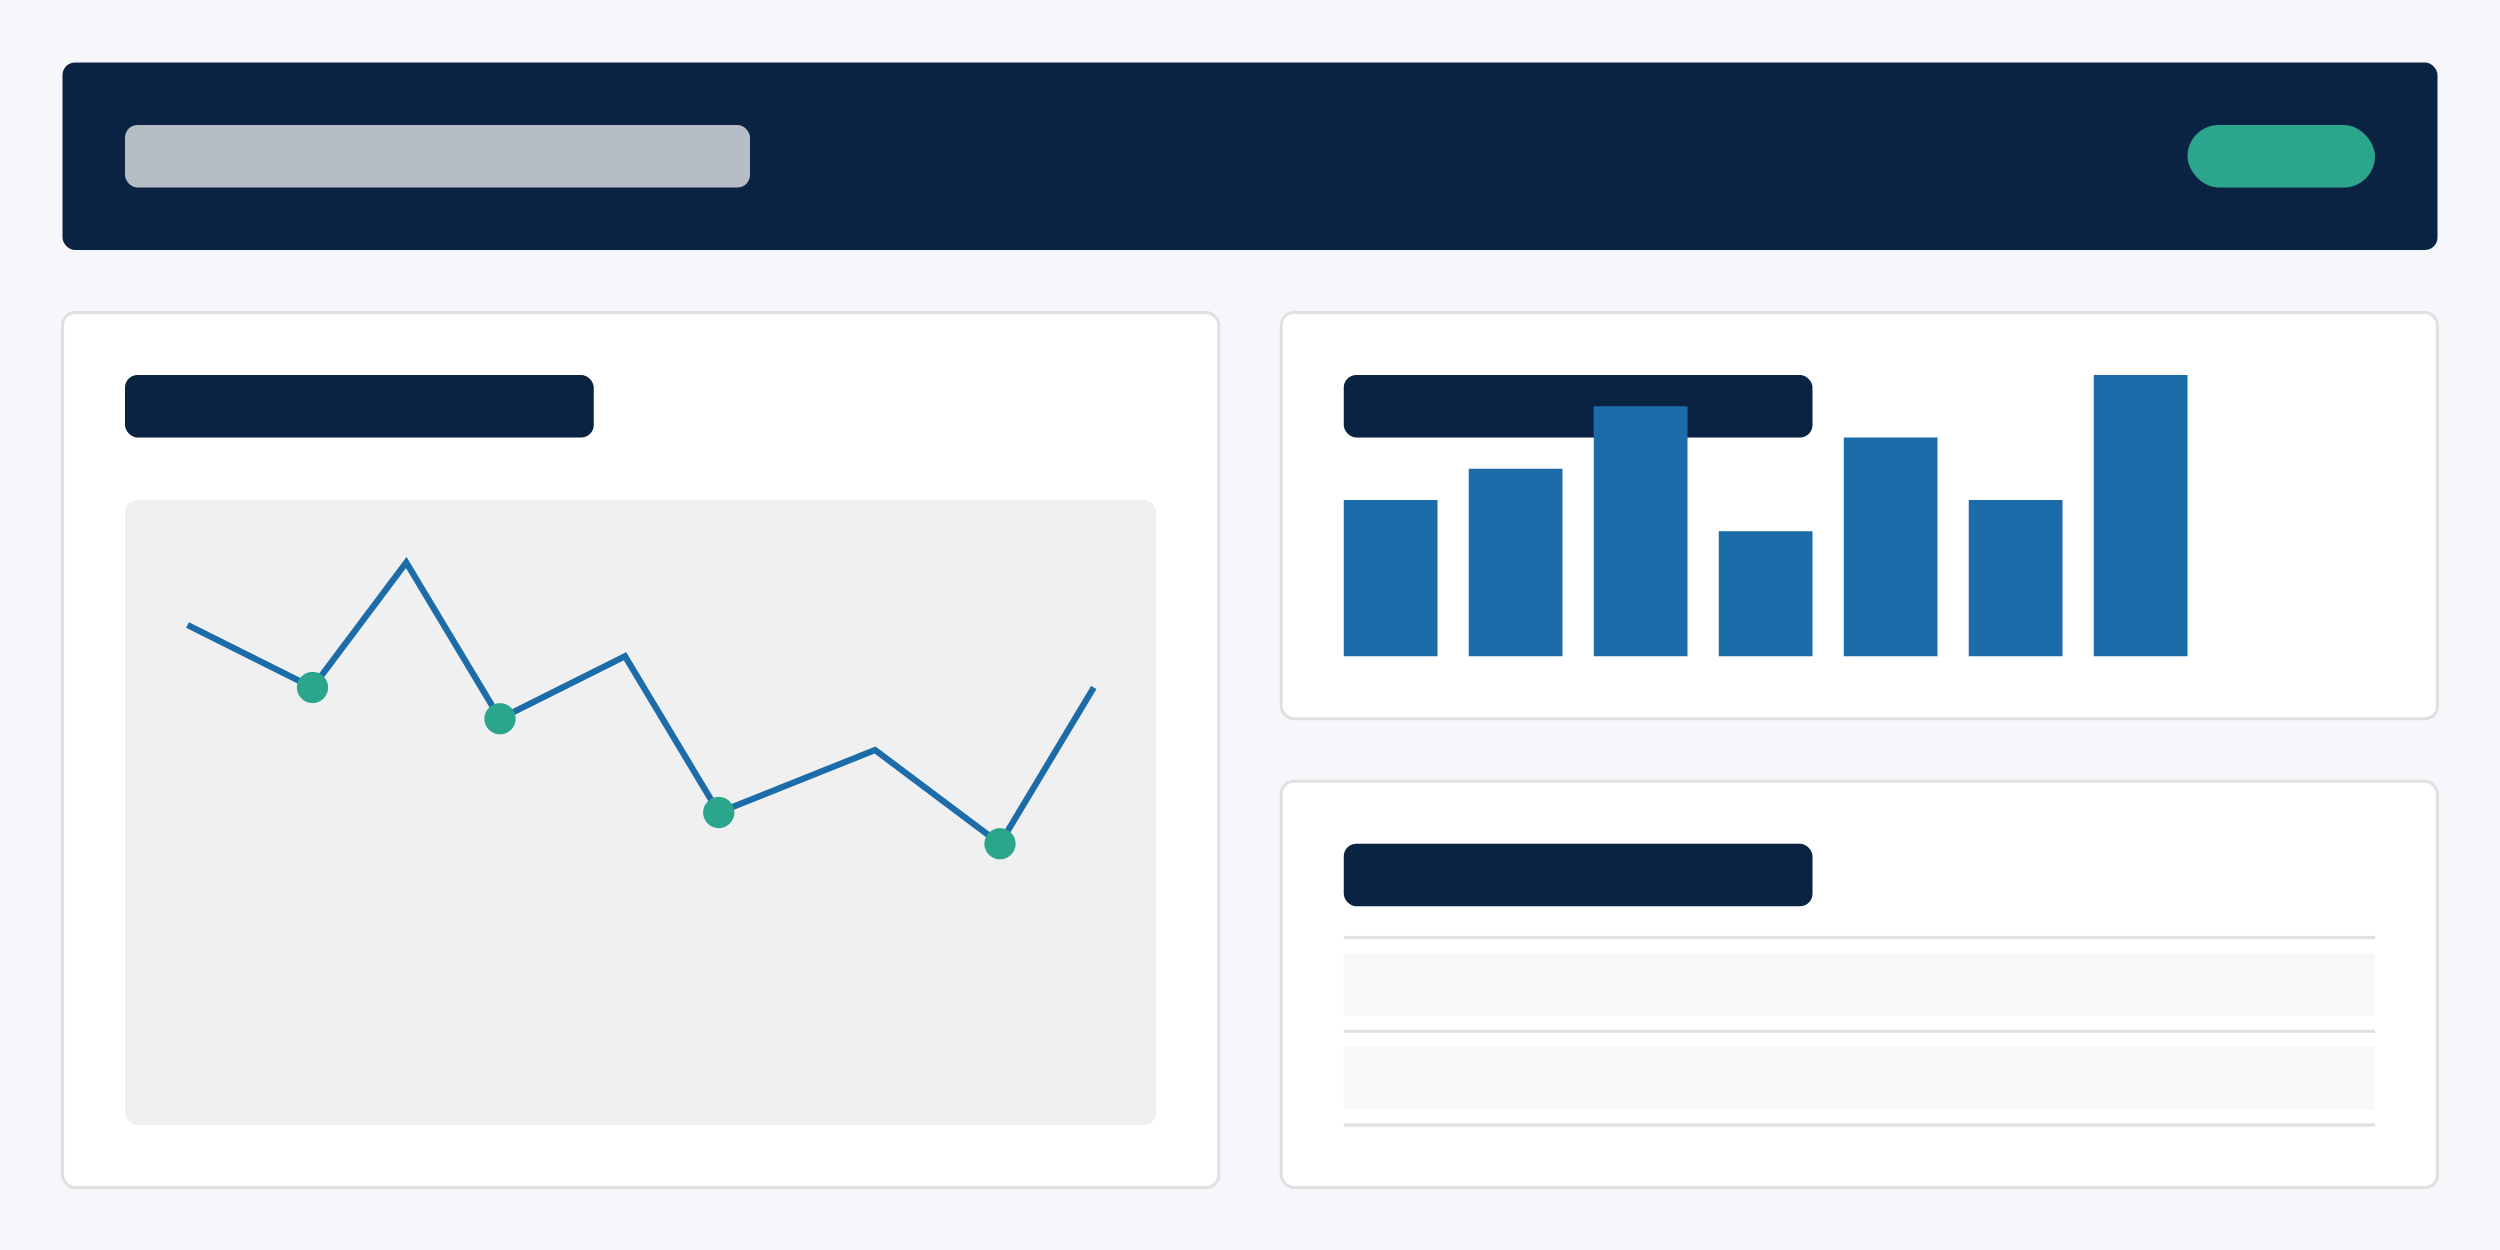 <svg xmlns="http://www.w3.org/2000/svg" width="800" height="400" viewBox="0 0 800 400">
  <rect width="800" height="400" fill="#f5f7fa" />
  
  <rect x="20" y="20" width="760" height="60" rx="4" fill="#0A2342" />
  <rect x="40" y="40" width="200" height="20" rx="4" fill="#fff" opacity="0.7" />
  <rect x="700" y="40" width="60" height="20" rx="10" fill="#2CA58D" />
  
  <rect x="20" y="100" width="370" height="280" rx="4" fill="#fff" stroke="#e0e0e0" stroke-width="1" />
  <rect x="40" y="120" width="150" height="20" rx="4" fill="#0A2342" />
  
  <!-- Map representation -->
  <rect x="40" y="160" width="330" height="200" rx="4" fill="#f0f0f0" />
  <path d="M60,200 L100,220 L130,180 L160,230 L200,210 L230,260 L280,240 L320,270 L350,220" 
        stroke="#1B6CA8" stroke-width="2" fill="none" />
  
  <!-- Location markers -->
  <circle cx="100" cy="220" r="5" fill="#2CA58D" />
  <circle cx="160" cy="230" r="5" fill="#2CA58D" />
  <circle cx="230" cy="260" r="5" fill="#2CA58D" />
  <circle cx="320" cy="270" r="5" fill="#2CA58D" />
  
  <rect x="410" y="100" width="370" height="130" rx="4" fill="#fff" stroke="#e0e0e0" stroke-width="1" />
  <rect x="430" y="120" width="150" height="20" rx="4" fill="#0A2342" />
  
  <!-- Mini bar chart -->
  <rect x="430" y="160" width="30" height="50" fill="#1B6CA8" />
  <rect x="470" y="150" width="30" height="60" fill="#1B6CA8" />
  <rect x="510" y="130" width="30" height="80" fill="#1B6CA8" />
  <rect x="550" y="170" width="30" height="40" fill="#1B6CA8" />
  <rect x="590" y="140" width="30" height="70" fill="#1B6CA8" />
  <rect x="630" y="160" width="30" height="50" fill="#1B6CA8" />
  <rect x="670" y="120" width="30" height="90" fill="#1B6CA8" />
  
  <rect x="410" y="250" width="370" height="130" rx="4" fill="#fff" stroke="#e0e0e0" stroke-width="1" />
  <rect x="430" y="270" width="150" height="20" rx="4" fill="#0A2342" />
  
  <!-- Data table representation -->
  <line x1="430" y1="300" x2="760" y2="300" stroke="#e0e0e0" />
  <line x1="430" y1="330" x2="760" y2="330" stroke="#e0e0e0" />
  <line x1="430" y1="360" x2="760" y2="360" stroke="#e0e0e0" />
  
  <rect x="430" y="305" width="330" height="20" fill="#f8f8f8" />
  <rect x="430" y="335" width="330" height="20" fill="#f8f8f8" />
</svg>
